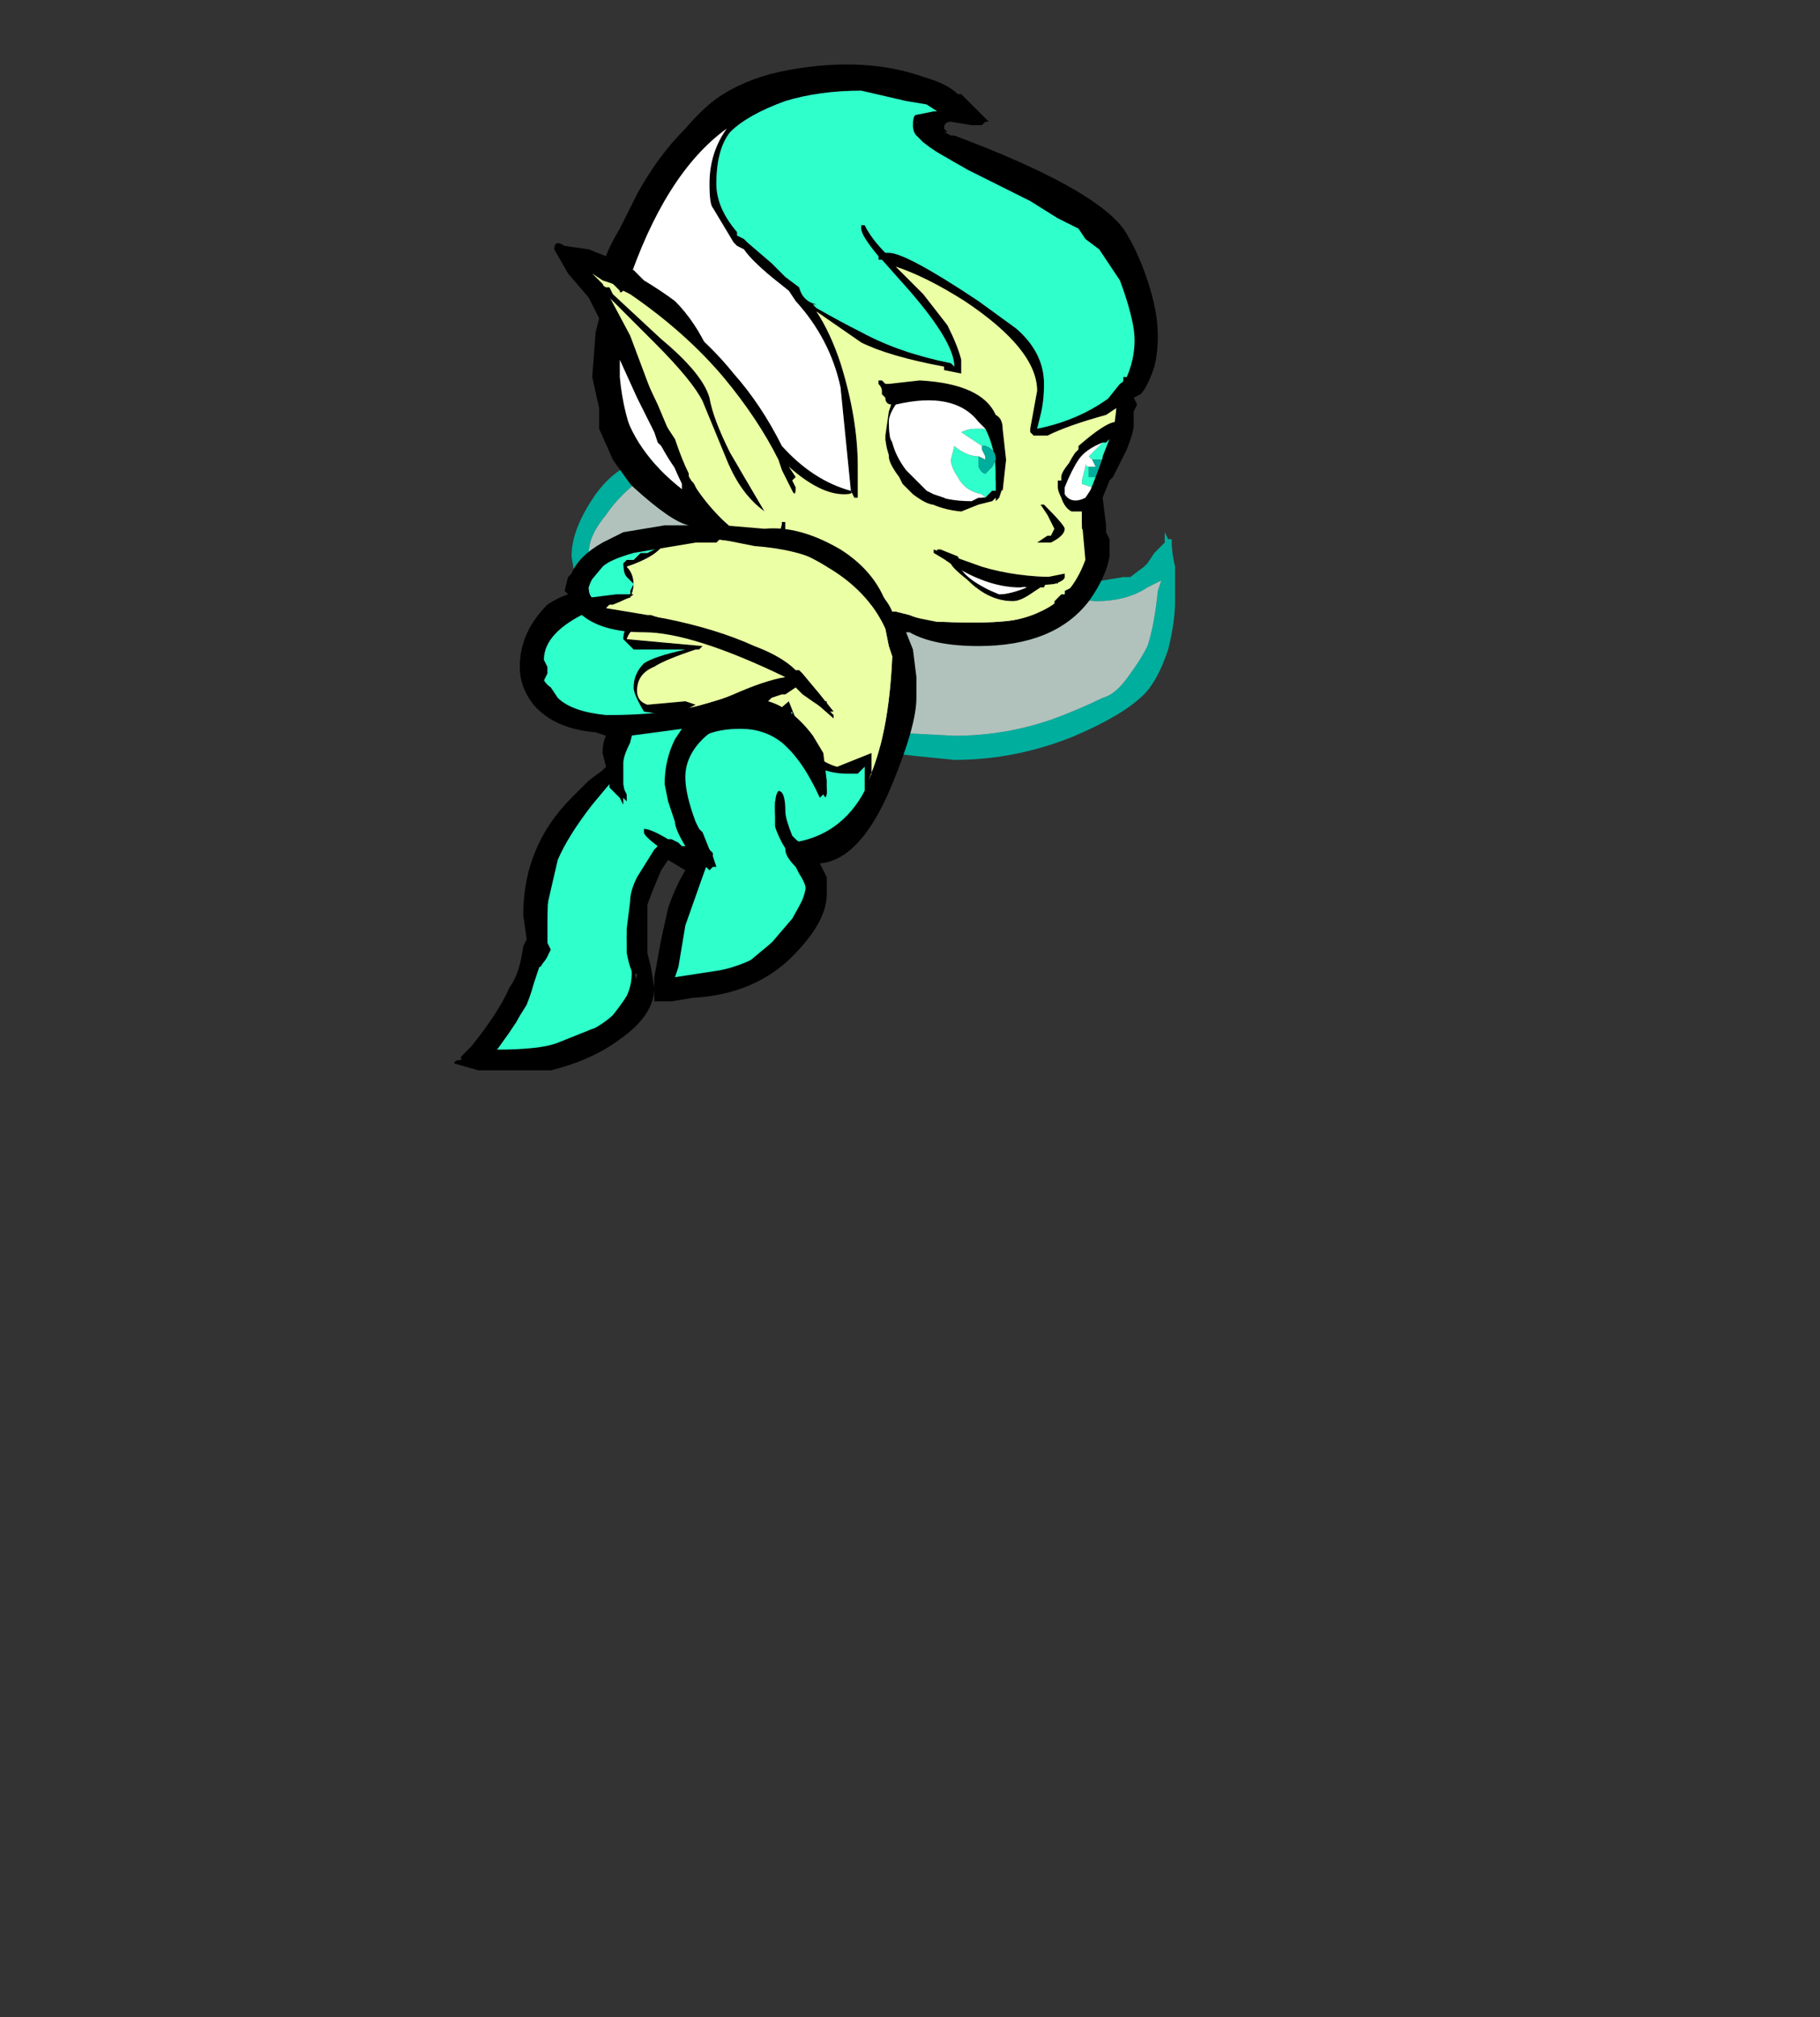 <?xml version="1.0" encoding="UTF-8" standalone="no"?>
<svg xmlns:ffdec="https://www.free-decompiler.com/flash" xmlns:xlink="http://www.w3.org/1999/xlink" ffdec:objectType="frame" height="204.65px" width="184.7px" xmlns="http://www.w3.org/2000/svg">
  <rect width="100%" height="100%" fill="#333333" stroke="none"/>
  <g transform="matrix(1.0, 0.0, 0.0, 1.0, 69.9, 87.85)">
    <use ffdec:characterId="757" ffdec:characterName="a_FairySpin4" height="102.2" transform="matrix(1.0, 0.0, 0.0, 1.0, -23.8, -81.45)" width="73.15" xlink:href="#sprite0"/>
  </g>
  <defs>
    <g id="sprite0" transform="matrix(1.0, 0.0, 0.0, 1.0, 31.5, 46.55)">
      <use ffdec:characterId="756" height="14.6" transform="matrix(7.0, 0.0, 0.0, 7.0, -31.5, -46.55)" width="10.45" xlink:href="#shape0"/>
    </g>
    <g id="shape0" transform="matrix(1.0, 0.0, 0.0, 1.0, 4.5, 6.65)">
      <path d="M-2.65 1.0 L-2.75 0.8 -2.8 0.5 Q-2.8 0.1 -2.45 -0.4 -2.05 -0.95 -1.5 -0.9 L-1.55 -0.8 -1.5 -0.8 -1.6 -0.7 -1.75 -0.65 Q-2.1 -0.4 -2.3 -0.1 -2.55 0.2 -2.55 0.45 -2.55 0.6 -2.45 0.9 L-2.55 0.9 Q-2.7 0.9 -2.7 1.0 L-2.65 1.0 M4.2 1.0 L4.6 0.9 5.2 0.8 5.3 0.8 5.5 0.65 5.55 0.6 5.65 0.45 5.8 0.3 5.8 0.15 5.85 0.25 5.9 0.25 Q5.9 0.45 5.95 0.65 L5.95 1.15 Q5.95 1.45 5.85 1.85 5.7 2.3 5.5 2.5 5.2 2.8 4.5 3.1 3.65 3.45 2.75 3.45 L2.25 3.4 1.8 3.35 1.7 3.25 1.75 3.15 1.7 3.1 Q1.7 3.05 1.8 3.05 L2.75 3.1 Q3.5 3.1 4.2 2.85 4.6 2.7 4.9 2.55 5.1 2.5 5.3 2.2 5.45 2.0 5.55 1.8 5.65 1.5 5.7 1.0 L5.75 0.85 5.55 0.95 Q5.25 1.15 4.8 1.15 L4.25 1.1 4.15 1.1 4.25 1.0 4.2 1.0" fill="#00ae9d" fill-rule="evenodd" stroke="none"/>
      <path d="M-2.65 1.0 L-2.7 1.0 Q-2.7 0.9 -2.55 0.9 L-2.45 0.9 Q-2.55 0.6 -2.55 0.45 -2.55 0.2 -2.3 -0.1 -2.1 -0.4 -1.75 -0.65 L-1.6 -0.7 -1.5 -0.8 -1.55 -0.8 -1.5 -0.9 -1.45 -0.95 Q-0.6 -0.9 -0.2 -0.7 0.15 -0.5 0.35 -0.4 1.0 -0.05 1.0 0.35 1.0 0.55 0.9 0.65 L0.5 1.0 Q0.25 1.25 -0.2 1.4 -0.5 1.5 -0.7 1.5 -1.2 1.5 -1.45 1.4 L-1.65 1.25 -2.45 1.15 -2.65 1.05 -2.65 1.0 M4.2 1.0 L4.25 1.0 4.15 1.1 4.25 1.1 4.8 1.15 Q5.25 1.15 5.55 0.95 L5.75 0.85 5.7 1.0 Q5.65 1.5 5.55 1.8 5.45 2.0 5.3 2.2 5.1 2.5 4.9 2.55 4.6 2.7 4.2 2.85 3.5 3.1 2.75 3.1 L1.8 3.05 Q1.7 3.05 1.7 3.1 L1.75 3.15 1.7 3.25 1.65 3.25 Q1.45 3.25 1.25 3.05 L1.1 2.75 Q1.0 2.6 1.0 2.5 L1.0 2.25 Q1.0 0.95 2.8 0.95 L4.2 0.95 4.2 1.0" fill="#e7fef7" fill-opacity="0.702" fill-rule="evenodd" stroke="none"/>
      <path d="M-2.6 -3.65 L-2.55 -3.7 -2.25 -3.55 -2.1 -3.45 Q-2.1 -4.05 -1.5 -4.85 -1.0 -5.55 -0.6 -5.8 -0.15 -6.1 0.35 -6.25 L1.4 -6.35 2.1 -6.2 2.45 -6.05 2.6 -6.0 2.8 -5.95 2.85 -5.85 2.9 -5.8 2.85 -5.8 2.75 -5.85 2.3 -5.85 Q2.3 -5.8 2.2 -5.8 2.3 -5.6 2.5 -5.45 2.85 -5.25 3.25 -5.05 L4.25 -4.6 4.6 -4.35 Q5.0 -4.2 5.25 -3.55 5.5 -3.05 5.5 -2.65 L5.5 -2.35 Q5.5 -1.95 5.15 -1.7 L5.2 -1.55 Q5.2 -1.3 4.95 -0.75 4.75 -0.3 4.75 -0.05 L4.75 0.05 4.8 0.15 4.8 0.5 Q4.75 0.75 4.55 1.0 L4.5 1.1 4.35 1.2 4.3 1.25 4.15 1.35 4.0 1.4 Q3.95 1.45 3.9 1.45 L3.35 1.6 3.1 1.6 2.45 1.55 2.05 1.5 1.9 1.4 1.95 1.6 2.0 1.6 2.0 1.95 Q2.0 2.85 1.75 3.55 1.4 4.55 0.55 4.75 L0.45 4.75 0.6 5.05 Q0.7 5.3 0.7 5.35 0.7 5.5 0.55 5.8 0.4 6.1 0.25 6.2 L0.0 6.4 Q-0.1 6.5 -0.35 6.6 -0.7 6.75 -0.9 6.75 L-1.45 6.75 -1.45 6.7 -1.5 6.65 -1.45 6.65 -1.45 6.55 -1.5 6.6 Q-1.45 6.3 -1.3 5.8 -1.05 5.15 -1.0 4.95 L-0.95 4.95 -0.95 4.9 -1.0 4.9 Q-1.25 4.9 -1.45 4.8 -1.65 5.1 -1.8 5.55 L-1.9 6.35 -1.9 6.45 -1.85 6.7 Q-1.85 7.05 -2.35 7.4 -2.9 7.85 -3.8 7.85 L-3.85 7.8 -3.95 7.85 -4.15 7.85 -4.15 7.75 -4.1 7.75 -4.15 7.7 -4.05 7.7 -3.9 7.5 Q-3.4 6.85 -3.3 6.15 L-3.25 6.05 -3.3 5.7 Q-3.3 4.8 -2.5 4.0 L-2.3 3.75 -2.15 3.6 Q-2.15 3.2 -2.0 3.0 L-2.05 3.0 Q-2.9 2.9 -3.15 2.7 -3.25 2.55 -3.25 2.3 -3.4 2.05 -3.2 1.7 -2.95 1.25 -2.65 1.15 L-2.65 0.8 -2.6 0.75 Q-2.5 0.55 -2.1 0.35 -1.5 0.05 -0.65 0.15 -0.8 0.05 -1.0 -0.2 -1.7 -0.4 -2.05 -1.25 -2.3 -1.9 -2.3 -2.6 L-2.25 -2.95 -2.45 -3.3 -2.5 -3.4 Q-2.65 -3.6 -2.65 -3.65 L-2.6 -3.65 -2.5 -3.55 -2.4 -3.4 -2.4 -3.45 -2.3 -3.4 -2.25 -3.4 -2.2 -3.3 -1.5 -2.65 Q-0.9 -2.15 -0.8 -1.8 -0.75 -1.5 -0.5 -1.0 L0.0 -0.15 Q-0.35 -0.4 -0.55 -0.9 L-0.9 -1.75 Q-1.05 -2.05 -1.6 -2.6 L-2.3 -3.3 -2.35 -3.3 -2.4 -3.4 Q-2.2 -3.1 -2.0 -2.65 L-1.55 -1.7 -1.15 -0.75 Q-0.85 -0.2 -0.4 0.15 L0.15 0.25 Q0.25 0.1 0.25 0.0 L0.3 0.0 0.3 0.2 0.25 0.25 0.3 0.25 Q0.95 0.4 1.4 0.8 1.75 1.05 1.85 1.3 L1.9 1.3 2.1 1.35 2.35 1.45 2.6 1.45 Q3.7 1.5 4.05 1.3 L4.15 1.25 4.2 1.2 4.2 1.15 4.3 1.05 4.35 1.05 4.35 1.0 4.45 0.95 4.55 0.85 4.65 0.65 4.65 0.15 4.6 0.1 4.6 -0.15 4.45 -0.15 Q4.35 -0.2 4.3 -0.35 4.25 -0.45 4.25 -0.5 L4.25 -0.6 4.3 -0.6 4.3 -0.65 Q4.3 -0.75 4.55 -1.0 L4.8 -1.3 5.05 -1.25 5.1 -1.65 4.95 -1.55 Q4.4 -1.4 4.1 -1.25 L3.9 -1.25 3.85 -1.3 3.85 -1.35 3.95 -1.9 Q3.95 -2.5 2.9 -3.2 2.35 -3.55 1.9 -3.7 L2.3 -3.3 2.65 -2.85 Q2.8 -2.55 2.85 -2.35 L2.85 -2.25 2.85 -2.15 2.6 -2.2 2.6 -2.25 Q1.8 -2.4 1.4 -2.6 L0.75 -3.05 Q0.95 -2.75 1.1 -2.3 1.35 -1.5 1.35 -0.8 L1.35 -0.35 1.3 -0.35 1.25 -0.45 Q1.3 -0.4 1.15 -0.4 0.8 -0.4 0.35 -0.8 L0.45 -0.65 0.4 -0.6 0.45 -0.5 Q0.45 -0.35 0.4 -0.45 L0.25 -0.75 0.2 -0.9 Q-0.1 -1.5 -0.6 -2.1 -1.15 -2.75 -1.95 -3.3 L-2.05 -3.35 Q-2.1 -3.3 -2.1 -3.35 L-2.2 -3.45 -2.35 -3.5 -2.5 -3.6 -2.6 -3.65 M1.25 -0.45 L1.1 -1.95 Q0.95 -2.65 0.45 -3.2 L0.35 -3.35 0.1 -3.55 Q-0.2 -3.8 -0.3 -3.95 L-0.4 -4.0 -0.45 -4.05 -0.75 -4.55 Q-0.8 -4.6 -0.8 -4.9 -0.8 -5.35 -0.55 -5.7 -1.45 -5.05 -2.0 -3.4 -1.05 -2.9 -0.45 -2.15 -0.05 -1.7 0.25 -1.1 0.7 -0.6 1.25 -0.45 M2.85 -2.25 L2.85 -2.25 M2.95 -5.1 Q2.5 -5.35 2.3 -5.5 2.25 -5.55 2.2 -5.6 2.15 -5.65 2.15 -5.75 2.15 -5.9 2.2 -5.9 L2.45 -5.95 2.5 -5.95 2.35 -6.05 2.05 -6.1 1.4 -6.25 Q0.8 -6.25 0.3 -6.1 -0.25 -5.9 -0.5 -5.65 -0.7 -5.4 -0.7 -4.9 -0.7 -4.55 -0.4 -4.2 L-0.4 -4.15 -0.3 -4.1 -0.25 -4.05 0.1 -3.75 0.3 -3.55 0.5 -3.4 Q0.55 -3.2 0.75 -3.15 L0.7 -3.15 0.75 -3.1 Q1.1 -2.9 1.4 -2.75 1.95 -2.45 2.7 -2.3 L2.75 -2.25 Q2.75 -2.6 2.1 -3.35 L1.7 -3.8 1.65 -3.8 1.65 -3.85 Q1.4 -4.15 1.4 -4.25 1.4 -4.4 1.4 -4.3 L1.45 -4.3 Q1.55 -4.1 1.75 -3.9 L1.8 -3.9 Q2.05 -3.9 3.1 -3.2 L3.65 -2.8 Q4.05 -2.45 4.05 -2.0 4.05 -1.75 4.0 -1.55 L3.95 -1.35 Q4.45 -1.45 4.85 -1.7 L5.15 -1.9 5.2 -2.05 5.2 -2.1 5.25 -2.1 Q5.4 -2.45 5.35 -2.8 5.3 -3.1 5.15 -3.5 L4.85 -3.95 4.65 -4.1 4.55 -4.25 4.25 -4.4 3.85 -4.65 2.95 -5.1 M1.9 -1.8 Q2.8 -2.0 3.2 -1.55 3.45 -1.25 3.45 -0.7 L3.45 -0.5 3.4 -0.35 3.35 -0.3 3.35 -0.35 3.3 -0.3 3.1 -0.25 2.85 -0.15 Q2.3 -0.2 2.0 -0.6 1.75 -0.95 1.75 -1.25 L1.8 -1.6 1.85 -1.75 1.75 -1.75 1.85 -1.8 1.9 -1.85 1.9 -1.8 M0.45 -3.25 L0.45 -3.25 M3.2 -1.35 L3.1 -1.45 Q2.75 -1.9 1.9 -1.7 1.8 -1.55 1.8 -1.45 1.8 -1.05 2.0 -0.8 2.25 -0.3 3.0 -0.3 L3.1 -0.35 3.2 -0.35 3.3 -0.45 3.35 -0.45 3.35 -0.7 Q3.35 -1.05 3.2 -1.35 M4.05 -0.25 Q4.35 0.05 4.35 0.1 4.35 0.2 4.15 0.3 L3.95 0.3 4.1 0.2 4.15 0.2 4.2 0.1 4.1 -0.1 4.0 -0.25 4.05 -0.25 M4.9 -0.9 L4.9 -0.95 5.0 -1.2 4.95 -1.15 4.9 -1.15 Q4.65 -1.05 4.55 -0.9 4.45 -0.75 4.35 -0.5 L4.35 -0.4 Q4.45 -0.25 4.65 -0.35 L4.75 -0.5 4.8 -0.65 4.9 -0.9 M-1.2 -0.55 Q-1.35 -0.85 -1.65 -1.65 -1.9 -2.2 -2.2 -2.85 -2.15 -2.05 -2.05 -1.65 -1.85 -0.95 -1.1 -0.4 L-1.2 -0.55 M-0.95 0.3 L-1.0 0.25 -1.15 0.25 -1.2 0.3 -1.45 0.3 Q-1.55 0.5 -2.0 0.65 -1.9 0.75 -1.9 0.9 -1.9 1.0 -1.95 1.1 -2.2 1.15 -2.25 1.2 L-2.3 1.25 -1.7 1.35 -1.65 1.35 -1.5 1.4 -1.4 1.45 Q-1.1 1.5 -0.7 1.65 -0.1 1.85 0.3 2.05 L0.5 2.2 0.8 2.5 0.65 2.45 0.7 2.45 0.75 2.55 0.85 2.6 0.9 2.6 0.9 2.65 0.95 2.75 1.0 2.8 1.0 2.85 0.6 2.5 0.4 2.3 Q0.1 2.4 -0.4 2.65 L-0.65 2.75 -0.55 2.85 -0.2 2.85 0.0 2.9 0.35 2.6 0.55 3.1 Q0.7 3.45 1.05 3.55 L1.55 3.35 1.55 3.65 1.5 3.75 Q1.8 3.1 1.85 1.95 L1.8 1.8 1.75 1.55 Q1.5 1.0 0.9 0.65 0.25 0.25 -0.3 0.3 L-0.75 0.25 -0.95 0.3 M-1.45 0.3 L-1.6 0.3 -1.65 0.35 -1.7 0.35 -2.0 0.4 -2.0 0.45 -2.25 0.55 Q-2.45 0.65 -2.55 0.95 -2.55 1.05 -2.5 1.1 L-2.45 1.1 -2.4 1.15 -2.4 1.2 -2.3 1.1 -2.1 1.1 -1.95 1.05 -1.95 1.0 -1.9 0.9 -2.0 0.8 Q-2.05 0.75 -2.05 0.6 L-2.0 0.55 -1.9 0.55 -1.8 0.45 -1.7 0.45 -1.6 0.4 -1.45 0.3 M-1.95 1.5 Q-2.4 1.45 -2.55 1.3 -3.2 1.6 -3.2 2.0 L-3.15 2.1 -3.15 2.2 -3.2 2.3 Q-3.0 2.85 -2.15 2.85 L-1.35 2.8 -1.4 2.8 -1.75 2.75 Q-1.9 2.5 -1.9 2.4 -1.9 2.2 -1.75 2.05 -1.6 1.95 -1.15 1.85 L-1.9 1.85 -2.05 1.7 Q-2.05 1.55 -1.95 1.5 M-1.75 1.45 L-1.7 1.5 -1.8 1.5 Q-1.95 1.55 -2.0 1.7 L-0.9 1.8 -0.95 1.85 -1.0 1.85 Q-1.45 2.0 -1.6 2.1 -1.85 2.2 -1.85 2.45 -1.85 2.6 -1.7 2.65 L-1.15 2.6 -1.0 2.65 -1.2 2.75 -0.9 2.65 0.3 2.3 0.35 2.3 0.25 2.2 0.2 2.2 Q-0.25 1.9 -0.6 1.8 L-1.45 1.55 -1.75 1.45 M-2.05 3.5 L-2.05 3.55 -2.05 3.8 -2.0 4.05 Q-2.1 3.95 -2.1 3.85 L-2.15 3.7 -2.3 3.85 Q-2.95 4.6 -3.05 4.95 -3.15 5.15 -3.15 5.9 L-3.15 6.1 -3.1 6.2 -3.15 6.3 -3.25 6.45 -3.3 6.45 -3.35 6.65 Q-3.35 6.75 -3.45 7.0 L-3.7 7.4 -3.95 7.75 -3.9 7.75 Q-2.7 7.6 -2.2 7.15 -1.85 6.8 -1.95 6.35 -2.0 6.25 -2.0 6.0 L-1.95 5.65 -1.85 5.25 Q-1.65 4.85 -1.5 4.75 L-1.7 4.55 -1.65 4.55 Q-1.6 4.55 -1.45 4.65 L-1.1 4.8 -0.9 4.85 -0.9 4.8 Q-1.1 4.65 -1.25 4.4 -1.35 4.1 -1.35 3.8 -1.35 3.45 -1.2 3.2 -1.0 2.9 -0.7 2.85 L-0.7 2.8 -0.75 2.75 -1.9 3.0 -1.95 3.2 Q-2.05 3.4 -2.05 3.5 M-1.15 3.35 Q-1.2 3.5 -1.2 3.8 -1.2 4.05 -1.1 4.3 L-0.8 4.75 -0.75 4.8 -0.75 4.85 -0.8 4.9 -0.75 4.9 -0.85 5.0 -1.2 5.9 -1.25 6.1 -1.3 6.45 -1.35 6.65 -1.0 6.6 Q-0.65 6.55 -0.45 6.45 L-0.3 6.4 -0.25 6.4 -0.05 6.25 0.1 6.1 0.4 5.75 Q0.6 5.4 0.6 5.35 0.6 5.25 0.5 5.1 L0.4 4.9 0.25 4.65 Q0.15 4.45 0.15 4.4 L0.15 4.05 0.2 4.05 Q0.25 4.4 0.4 4.65 1.1 4.55 1.45 3.9 L1.45 3.55 1.35 3.65 1.2 3.65 Q0.95 3.65 0.75 3.55 0.9 3.75 0.9 3.9 0.9 4.05 0.85 3.95 L0.8 4.0 Q0.55 3.45 0.25 3.2 0.0 3.0 -0.35 3.0 -0.95 3.0 -1.15 3.35 M-1.35 6.75 L-1.35 6.75 M4.25 0.85 L4.25 0.9 Q4.1 0.8 4.05 0.95 L4.0 0.95 3.85 1.05 Q3.7 1.15 3.6 1.15 3.25 1.15 2.95 0.85 2.7 0.65 2.7 0.6 L2.45 0.45 2.45 0.4 3.15 0.65 Q3.65 0.8 4.25 0.8 L4.35 0.8 4.25 0.85 M3.8 0.95 Q3.45 0.9 3.1 0.75 L2.8 0.6 Q2.9 0.85 3.4 1.05 3.55 1.05 3.8 0.95 M0.3 2.85 L0.15 2.95 Q0.3 3.05 0.5 3.2 0.4 3.0 0.4 2.75 L0.3 2.85" fill="#000000" fill-rule="evenodd" stroke="none"/>
      <path d="M2.95 -5.1 L3.85 -4.65 4.25 -4.4 4.55 -4.25 4.65 -4.1 4.85 -3.95 5.15 -3.5 Q5.3 -3.1 5.35 -2.8 5.4 -2.45 5.25 -2.1 L5.2 -2.1 5.2 -2.05 5.15 -1.9 4.85 -1.7 Q4.45 -1.45 3.95 -1.35 L4.0 -1.55 Q4.05 -1.75 4.05 -2.0 4.05 -2.45 3.65 -2.8 L3.1 -3.2 Q2.05 -3.9 1.8 -3.9 L1.75 -3.9 Q1.55 -4.1 1.45 -4.3 L1.4 -4.3 Q1.4 -4.4 1.4 -4.25 1.4 -4.15 1.65 -3.85 L1.65 -3.8 1.7 -3.8 2.1 -3.35 Q2.75 -2.6 2.75 -2.25 L2.7 -2.3 Q1.95 -2.45 1.4 -2.75 1.1 -2.9 0.75 -3.1 L0.7 -3.15 0.75 -3.15 Q0.55 -3.2 0.5 -3.4 L0.3 -3.55 0.1 -3.75 -0.25 -4.05 -0.3 -4.1 -0.4 -4.15 -0.4 -4.2 Q-0.7 -4.55 -0.7 -4.9 -0.7 -5.4 -0.5 -5.65 -0.25 -5.9 0.3 -6.1 0.8 -6.25 1.4 -6.25 L2.05 -6.1 2.35 -6.05 2.5 -5.95 2.45 -5.95 2.2 -5.9 Q2.15 -5.9 2.15 -5.75 2.15 -5.65 2.2 -5.6 2.25 -5.55 2.3 -5.5 2.5 -5.35 2.95 -5.1 M3.2 -0.35 L3.15 -0.4 Q2.9 -0.45 2.8 -0.65 2.7 -0.8 2.7 -0.9 L2.75 -1.1 Q2.8 -1.05 2.9 -1.0 3.0 -0.95 3.1 -0.95 L3.1 -0.8 Q3.15 -0.7 3.2 -0.7 L3.3 -0.8 3.35 -0.9 Q3.35 -1.05 3.2 -1.1 L3.15 -1.1 2.85 -1.3 Q2.95 -1.35 3.05 -1.35 L3.2 -1.35 Q3.35 -1.05 3.35 -0.7 L3.35 -0.45 3.3 -0.45 3.2 -0.35 M4.9 -0.9 L4.75 -0.9 4.7 -0.95 4.9 -1.15 4.95 -1.15 5.0 -1.2 4.9 -0.95 4.9 -0.9 M4.7 -0.8 L4.7 -0.65 4.8 -0.65 4.75 -0.5 4.6 -0.55 4.6 -0.6 4.65 -0.8 4.65 -0.85 Q4.65 -0.8 4.7 -0.8 M-1.95 1.5 Q-2.05 1.55 -2.05 1.7 L-1.9 1.85 -1.15 1.85 Q-1.6 1.95 -1.75 2.05 -1.9 2.2 -1.9 2.4 -1.9 2.5 -1.75 2.75 L-1.4 2.8 -1.35 2.8 -2.15 2.85 Q-3.0 2.85 -3.2 2.3 L-3.15 2.2 -3.15 2.1 -3.2 2.0 Q-3.2 1.6 -2.55 1.3 -2.4 1.45 -1.95 1.5 M-1.45 0.3 L-1.6 0.4 -1.7 0.45 -1.8 0.45 -1.9 0.55 -2.0 0.55 -2.05 0.6 Q-2.05 0.75 -2.0 0.8 L-1.9 0.9 -1.95 1.0 -1.95 1.05 -2.1 1.1 -2.3 1.1 -2.4 1.2 -2.4 1.15 -2.45 1.1 -2.5 1.1 Q-2.55 1.05 -2.55 0.95 -2.45 0.65 -2.25 0.55 L-2.0 0.45 -2.0 0.4 -1.7 0.35 -1.65 0.35 -1.6 0.3 -1.45 0.3 M-1.15 3.35 Q-0.95 3.0 -0.35 3.0 0.0 3.0 0.25 3.2 0.55 3.45 0.8 4.0 L0.85 3.95 Q0.9 4.05 0.9 3.9 0.9 3.75 0.75 3.55 0.95 3.65 1.2 3.65 L1.35 3.65 1.45 3.55 1.45 3.9 Q1.1 4.55 0.4 4.65 0.25 4.4 0.2 4.05 L0.15 4.05 0.15 4.4 Q0.15 4.45 0.25 4.65 L0.4 4.9 0.5 5.1 Q0.6 5.25 0.6 5.35 0.6 5.4 0.4 5.75 L0.1 6.1 -0.05 6.25 -0.25 6.4 -0.3 6.4 -0.45 6.45 Q-0.65 6.55 -1.0 6.6 L-1.35 6.65 -1.3 6.45 -1.25 6.1 -1.2 5.9 -0.85 5.0 -0.75 4.9 -0.8 4.9 -0.75 4.85 -0.75 4.8 -0.8 4.75 -1.1 4.3 Q-1.2 4.05 -1.2 3.8 -1.2 3.5 -1.15 3.35 M-2.05 3.5 Q-2.05 3.4 -1.95 3.2 L-1.9 3.0 -0.75 2.75 -0.7 2.8 -0.7 2.85 Q-1.0 2.9 -1.2 3.2 -1.35 3.45 -1.35 3.8 -1.35 4.1 -1.25 4.4 -1.1 4.65 -0.9 4.8 L-0.9 4.85 -1.1 4.8 -1.45 4.65 Q-1.6 4.55 -1.65 4.55 L-1.7 4.55 -1.5 4.75 Q-1.65 4.85 -1.85 5.25 L-1.95 5.65 -2.0 6.0 Q-2.0 6.25 -1.95 6.35 -1.85 6.8 -2.2 7.15 -2.7 7.6 -3.9 7.75 L-3.95 7.75 -3.7 7.4 -3.45 7.0 Q-3.35 6.75 -3.35 6.65 L-3.3 6.45 -3.25 6.45 -3.15 6.3 -3.1 6.2 -3.15 6.1 -3.15 5.9 Q-3.15 5.15 -3.05 4.95 -2.95 4.6 -2.3 3.85 L-2.15 3.7 -2.1 3.85 Q-2.1 3.95 -2.0 4.05 L-2.05 3.8 -2.05 3.55 -2.05 3.5 M0.3 2.85 L0.4 2.75 Q0.4 3.0 0.5 3.2 0.3 3.05 0.15 2.95 L0.3 2.85" fill="#2fffcb" fill-rule="evenodd" stroke="none"/>
      <path d="M-2.6 -3.65 L-2.5 -3.6 -2.35 -3.5 -2.2 -3.45 -2.1 -3.35 Q-2.1 -3.3 -2.05 -3.35 L-1.95 -3.3 Q-1.15 -2.75 -0.6 -2.1 -0.1 -1.5 0.2 -0.9 L0.25 -0.75 0.4 -0.45 Q0.45 -0.35 0.45 -0.5 L0.4 -0.6 0.45 -0.65 0.35 -0.8 Q0.8 -0.4 1.15 -0.4 1.3 -0.4 1.25 -0.45 L1.3 -0.35 1.35 -0.35 1.35 -0.8 Q1.35 -1.5 1.1 -2.3 0.95 -2.75 0.75 -3.05 L1.4 -2.6 Q1.8 -2.4 2.6 -2.25 L2.6 -2.2 2.85 -2.15 2.85 -2.25 2.85 -2.35 Q2.8 -2.55 2.65 -2.85 L2.3 -3.3 1.9 -3.7 Q2.35 -3.55 2.9 -3.2 3.95 -2.5 3.95 -1.9 L3.85 -1.35 3.85 -1.3 3.9 -1.25 4.1 -1.25 Q4.4 -1.4 4.95 -1.55 L5.1 -1.65 5.05 -1.25 4.8 -1.3 4.55 -1.0 Q4.3 -0.75 4.3 -0.65 L4.3 -0.6 4.25 -0.6 4.25 -0.5 Q4.25 -0.45 4.3 -0.35 4.35 -0.2 4.45 -0.15 L4.6 -0.15 4.6 0.1 4.65 0.15 4.65 0.65 4.55 0.85 4.45 0.95 4.35 1.0 4.35 1.05 4.3 1.05 4.2 1.15 4.2 1.2 4.15 1.25 4.05 1.3 Q3.7 1.5 2.6 1.45 L2.35 1.45 2.1 1.35 1.9 1.3 1.85 1.3 Q1.75 1.05 1.4 0.8 0.95 0.4 0.3 0.25 L0.25 0.25 0.3 0.2 0.3 0.0 0.25 0.0 Q0.25 0.1 0.15 0.25 L-0.4 0.15 Q-0.85 -0.2 -1.15 -0.75 L-1.55 -1.7 -2.0 -2.65 Q-2.2 -3.1 -2.4 -3.4 L-2.35 -3.3 -2.3 -3.3 -1.6 -2.6 Q-1.05 -2.05 -0.9 -1.75 L-0.55 -0.9 Q-0.35 -0.4 0.0 -0.15 L-0.5 -1.0 Q-0.75 -1.5 -0.8 -1.8 -0.9 -2.15 -1.5 -2.65 L-2.2 -3.3 -2.25 -3.4 -2.3 -3.4 -2.4 -3.45 -2.4 -3.4 -2.5 -3.55 -2.6 -3.65 M1.9 -1.8 L1.9 -1.85 1.85 -1.8 1.75 -1.75 1.85 -1.75 1.8 -1.6 1.75 -1.25 Q1.75 -0.95 2.0 -0.6 2.3 -0.2 2.85 -0.15 L3.1 -0.25 3.3 -0.3 3.35 -0.35 3.35 -0.3 3.4 -0.35 3.45 -0.5 3.45 -0.7 Q3.45 -1.25 3.2 -1.55 2.8 -2.0 1.9 -1.8 M4.05 -0.25 L4.0 -0.25 4.1 -0.1 4.2 0.1 4.15 0.2 4.1 0.2 3.95 0.3 4.15 0.3 Q4.35 0.2 4.35 0.1 4.35 0.05 4.05 -0.25 M-0.95 0.3 L-0.75 0.25 -0.3 0.3 Q0.25 0.25 0.9 0.65 1.5 1.0 1.75 1.55 L1.8 1.8 1.85 1.95 Q1.8 3.1 1.5 3.75 L1.55 3.65 1.55 3.35 1.05 3.55 Q0.7 3.45 0.55 3.1 L0.35 2.6 0.0 2.9 -0.2 2.85 -0.55 2.85 -0.65 2.75 -0.4 2.65 Q0.1 2.4 0.4 2.3 L0.6 2.5 1.0 2.85 1.0 2.8 0.95 2.75 0.9 2.65 0.9 2.6 0.85 2.6 0.75 2.55 0.7 2.45 0.65 2.45 0.8 2.5 0.5 2.2 0.3 2.05 Q-0.1 1.85 -0.7 1.65 -1.1 1.5 -1.4 1.45 L-1.5 1.4 -1.65 1.35 -1.7 1.35 -2.3 1.25 -2.25 1.2 Q-2.2 1.15 -1.95 1.1 -1.9 1.0 -1.9 0.9 -1.9 0.75 -2.0 0.65 -1.55 0.5 -1.45 0.3 L-1.2 0.3 -1.15 0.25 -1.0 0.25 -0.95 0.3 M-1.75 1.45 L-1.45 1.55 -0.6 1.8 Q-0.25 1.9 0.2 2.2 L0.25 2.2 0.35 2.3 0.3 2.3 -0.9 2.65 -1.2 2.75 -1.0 2.65 -1.15 2.6 -1.7 2.65 Q-1.85 2.6 -1.85 2.45 -1.85 2.2 -1.6 2.1 -1.45 2.0 -1.0 1.85 L-0.95 1.85 -0.9 1.8 -2.0 1.7 Q-1.95 1.55 -1.8 1.5 L-1.7 1.5 -1.75 1.45 M4.25 0.85 L4.35 0.8 4.25 0.8 Q3.65 0.8 3.15 0.65 L2.45 0.4 2.45 0.45 2.7 0.6 Q2.7 0.65 2.95 0.85 3.25 1.15 3.6 1.15 3.7 1.15 3.85 1.05 L4.0 0.95 4.05 0.95 Q4.1 0.8 4.25 0.9 L4.25 0.85" fill="#ebffa4" fill-rule="evenodd" stroke="none"/>
      <path d="M1.25 -0.45 Q0.7 -0.6 0.25 -1.1 -0.05 -1.7 -0.45 -2.15 -1.05 -2.9 -2.0 -3.4 -1.45 -5.05 -0.55 -5.7 -0.8 -5.35 -0.8 -4.9 -0.8 -4.6 -0.75 -4.55 L-0.45 -4.05 -0.4 -4.0 -0.3 -3.95 Q-0.2 -3.8 0.1 -3.55 L0.35 -3.35 0.45 -3.2 Q0.95 -2.65 1.1 -1.95 L1.25 -0.45 M3.1 -0.95 Q3.0 -0.95 2.9 -1.0 2.8 -1.05 2.75 -1.1 L2.7 -0.9 Q2.7 -0.8 2.8 -0.65 2.9 -0.45 3.15 -0.4 L3.2 -0.35 3.1 -0.35 3.0 -0.3 Q2.25 -0.3 2.0 -0.8 1.8 -1.05 1.8 -1.45 1.8 -1.55 1.9 -1.7 2.75 -1.9 3.1 -1.45 L3.2 -1.35 3.05 -1.35 Q2.95 -1.35 2.85 -1.3 L3.15 -1.1 3.15 -1.05 3.2 -0.95 3.2 -0.9 3.1 -0.95 M4.9 -1.15 L4.7 -0.95 4.75 -0.9 4.8 -0.8 4.7 -0.8 Q4.65 -0.8 4.65 -0.85 L4.65 -0.8 4.6 -0.6 4.6 -0.55 4.75 -0.5 4.65 -0.35 Q4.45 -0.25 4.35 -0.4 L4.35 -0.5 Q4.45 -0.75 4.55 -0.9 4.65 -1.05 4.9 -1.15 M-1.2 -0.55 L-1.1 -0.4 Q-1.85 -0.95 -2.05 -1.65 -2.15 -2.05 -2.2 -2.85 -1.9 -2.2 -1.65 -1.65 -1.35 -0.85 -1.2 -0.55 M3.8 0.95 Q3.55 1.05 3.4 1.05 2.9 0.85 2.8 0.6 L3.1 0.75 Q3.45 0.9 3.8 0.95" fill="#ffffff" fill-rule="evenodd" stroke="none"/>
      <path d="M3.1 -0.95 L3.2 -0.9 3.2 -0.95 3.15 -1.05 3.15 -1.1 3.2 -1.1 Q3.35 -1.05 3.35 -0.9 L3.3 -0.8 3.2 -0.7 Q3.15 -0.7 3.1 -0.8 L3.1 -0.95 M4.75 -0.9 L4.9 -0.9 4.8 -0.65 4.7 -0.65 4.7 -0.8 4.8 -0.8 4.75 -0.9" fill="#00ae9d" fill-rule="evenodd" stroke="none"/>
      <path d="M2.95 -6.1 L3.25 -5.8 3.2 -5.8 3.15 -5.75 3.0 -5.75 2.7 -5.8 Q2.6 -5.8 2.6 -5.7 L2.65 -5.65 2.6 -5.65 2.7 -5.6 2.75 -5.6 Q4.75 -4.85 5.2 -4.25 5.4 -3.95 5.55 -3.5 5.7 -3.05 5.7 -2.7 5.7 -2.45 5.65 -2.25 5.55 -1.95 5.45 -1.85 L5.35 -1.8 5.4 -1.7 5.35 -1.6 5.35 -1.4 Q5.35 -1.3 5.25 -1.05 L5.05 -0.65 5.0 -0.6 4.9 -0.35 4.95 0.05 4.95 0.15 5.0 0.25 5.0 0.3 Q5.0 0.35 5.0 0.45 L5.0 0.5 Q4.95 0.8 4.7 1.15 4.2 1.8 3.1 1.8 2.45 1.8 2.1 1.6 L2.05 1.6 2.15 1.85 2.2 2.25 2.2 2.55 Q2.2 2.95 1.85 3.8 1.4 4.9 0.8 4.95 L0.9 5.15 0.9 5.4 Q0.9 5.8 0.4 6.3 -0.15 6.85 -1.05 6.9 L-1.35 6.95 -1.6 6.95 -1.6 6.6 -1.5 6.05 -1.4 5.6 Q-1.3 5.3 -1.15 5.05 L-1.4 4.9 -1.5 5.05 Q-1.65 5.4 -1.7 5.55 -1.7 5.8 -1.7 6.25 L-1.65 6.45 -1.6 6.75 Q-1.6 7.15 -2.1 7.5 -2.5 7.8 -3.1 7.95 L-4.15 7.95 -4.5 7.85 Q-4.5 7.8 -4.4 7.8 L-4.4 7.75 -4.25 7.6 Q-3.85 7.1 -3.7 6.75 -3.55 6.55 -3.5 6.15 L-3.45 6.05 -3.5 5.7 Q-3.5 4.7 -2.8 4.0 L-2.55 3.75 -2.35 3.6 -2.3 3.55 -2.35 3.35 Q-2.35 3.2 -2.3 3.1 L-2.45 3.05 Q-3.05 3.0 -3.35 2.65 -3.55 2.4 -3.55 2.1 -3.55 1.6 -3.15 1.2 -3.0 1.1 -2.85 1.05 L-2.9 1.0 -2.85 0.8 -2.8 0.75 Q-2.7 0.5 -2.35 0.3 L-2.05 0.15 -1.45 0.05 -1.1 0.05 Q-1.35 0.0 -1.9 -0.5 L-1.95 -0.55 -2.2 -0.9 -2.4 -1.35 -2.4 -1.65 -2.5 -2.1 -2.45 -2.75 -2.4 -2.95 -2.55 -3.25 -2.85 -3.6 -3.05 -3.95 Q-3.05 -4.1 -2.9 -4.0 L-2.55 -3.95 -2.3 -3.85 Q-2.25 -4.0 -2.1 -4.25 L-1.85 -4.75 Q-1.55 -5.3 -1.15 -5.7 -0.85 -6.05 -0.6 -6.2 -0.2 -6.45 0.35 -6.55 1.45 -6.75 2.3 -6.45 2.65 -6.35 2.8 -6.2 L2.85 -6.2 2.95 -6.1 M2.65 -5.9 L2.35 -6.05 Q1.9 -6.3 1.5 -6.3 0.45 -6.3 -0.1 -6.05 -0.7 -5.8 -1.3 -5.0 L-1.75 -4.3 -1.9 -3.85 -2.0 -3.65 -1.9 -3.65 -1.75 -3.5 Q-1.5 -3.35 -1.3 -3.2 -1.0 -2.9 -0.8 -2.45 -0.9 -2.45 -1.15 -2.7 L-1.45 -3.0 -2.1 -3.4 -2.5 -3.6 -2.35 -3.45 -1.95 -2.7 -1.65 -1.9 -1.55 -1.6 Q-1.5 -1.5 -1.3 -1.2 -1.2 -0.9 -1.1 -0.7 L-1.1 -0.65 -1.15 -0.65 Q-1.25 -0.65 -1.5 -1.1 L-1.55 -1.15 -1.6 -1.3 -1.85 -1.8 -2.1 -2.35 -2.1 -2.1 Q-2.05 -1.55 -1.85 -1.1 -1.7 -0.75 -1.25 -0.45 L-1.2 -0.4 -1.2 -0.6 Q-1.05 -0.65 -1.0 -0.5 L-0.9 -0.3 -0.7 -0.1 -0.6 0.05 0.0 0.1 Q0.5 0.05 1.1 0.4 1.65 0.75 1.8 1.3 L1.8 1.35 1.75 1.35 1.5 1.1 Q1.2 0.8 0.85 0.6 0.5 0.4 -0.15 0.35 L-0.65 0.25 -0.7 0.3 -1.0 0.3 -1.9 0.45 Q-2.25 0.55 -2.35 0.65 L-2.6 0.95 -2.55 1.1 -2.15 1.05 -1.9 1.05 Q-1.95 1.1 -2.2 1.2 L-2.5 1.2 Q-2.4 1.25 -2.35 1.25 L-1.45 1.4 Q-0.7 1.55 -0.15 1.8 0.25 1.95 0.45 2.15 L0.5 2.15 0.55 2.2 0.8 2.5 1.0 2.75 0.95 2.75 Q0.9 2.75 0.55 2.5 L0.45 2.4 0.3 2.5 0.25 2.5 0.1 2.55 0.05 2.6 Q0.4 2.7 0.7 3.1 L0.85 3.35 0.9 3.75 0.9 3.95 Q0.75 3.95 0.7 3.7 L0.55 3.4 Q0.45 3.3 0.2 3.1 -0.1 2.9 -0.25 2.9 -0.65 2.9 -0.9 3.15 -1.15 3.4 -1.15 3.7 -1.15 3.95 -1.0 4.35 L-0.95 4.45 -0.9 4.5 -0.8 4.75 -0.75 4.85 -0.7 5.0 -0.75 5.0 -0.8 5.05 -0.85 5.0 -1.15 5.85 -1.25 6.45 -1.3 6.6 -0.65 6.5 Q-0.4 6.45 -0.2 6.35 L0.1 6.1 Q0.25 6.0 0.45 5.7 0.6 5.4 0.6 5.25 0.6 5.15 0.45 5.0 0.3 4.85 0.3 4.75 L0.3 4.65 0.2 4.5 Q0.15 4.35 0.15 4.15 0.15 3.95 0.2 3.9 0.3 3.9 0.3 4.2 0.3 4.3 0.4 4.55 L0.45 4.6 Q0.5 4.65 0.55 4.65 L0.6 4.7 0.65 4.65 1.0 4.5 1.3 4.2 1.6 3.6 Q1.9 2.5 1.9 2.35 L1.85 1.5 Q1.8 1.45 1.8 1.4 1.8 1.3 1.85 1.3 L2.25 1.4 2.75 1.5 Q3.6 1.5 4.0 1.3 4.45 1.1 4.65 0.55 L4.6 0.0 4.6 -0.15 4.8 -0.65 5.0 -1.2 4.95 -1.25 4.65 -1.05 4.45 -0.8 4.4 -0.8 Q4.4 -0.85 4.5 -1.0 L4.55 -1.05 4.55 -1.1 Q4.95 -1.45 5.1 -1.45 L5.1 -1.65 5.05 -1.65 Q5.0 -1.65 5.0 -1.7 L4.95 -1.75 5.15 -2.0 5.3 -2.1 5.3 -2.15 5.35 -2.3 5.4 -2.75 Q5.4 -4.05 3.8 -4.8 L2.7 -5.25 Q2.2 -5.5 2.2 -5.7 2.2 -5.8 2.25 -5.85 2.35 -5.95 2.55 -5.95 L2.65 -5.9 M1.65 -2.05 L1.7 -2.05 1.75 -2.0 1.8 -2.0 2.25 -2.05 Q3.15 -2.0 3.35 -1.55 3.45 -1.5 3.45 -1.35 L3.5 -0.9 3.45 -0.45 Q3.4 -0.5 3.35 -0.6 L3.35 -1.05 3.2 -1.5 2.95 -1.7 Q2.65 -1.85 2.25 -1.85 L1.95 -1.75 1.9 -1.75 1.9 -1.7 1.85 -1.7 Q1.75 -1.7 1.75 -1.8 L1.7 -1.85 1.7 -1.9 Q1.7 -1.95 1.65 -2.0 L1.65 -2.05 M1.8 -1.0 L1.75 -1.2 1.8 -1.25 1.85 -1.15 Q1.9 -0.95 2.05 -0.75 L2.35 -0.45 2.45 -0.4 2.6 -0.35 2.75 -0.25 Q2.75 -0.2 2.65 -0.2 L2.45 -0.25 Q2.35 -0.25 2.15 -0.4 L2.0 -0.55 1.95 -0.65 Q1.8 -0.85 1.8 -0.95 L1.8 -1.0 M4.1 0.8 L4.35 0.75 4.35 0.8 Q4.35 0.85 4.2 0.9 L3.7 0.95 Q3.3 0.95 2.85 0.7 2.5 0.5 2.5 0.4 L2.55 0.4 2.8 0.5 2.85 0.6 Q3.2 0.8 3.9 0.8 L4.1 0.8 M3.3 -0.45 L3.35 -0.45 3.4 -0.4 3.2 -0.3 3.15 -0.35 3.2 -0.35 3.3 -0.45 M-2.75 1.25 L-3.0 1.5 Q-3.25 1.8 -3.25 2.1 -3.25 2.3 -3.1 2.4 L-3.0 2.55 Q-2.8 2.75 -2.3 2.8 L-2.25 2.8 Q-1.15 2.8 -0.45 2.5 0.0 2.3 0.3 2.25 -1.05 1.6 -1.75 1.6 -2.35 1.6 -2.65 1.35 L-2.75 1.25 M-2.0 3.2 Q-2.05 3.3 -2.05 3.45 L-2.05 3.85 -2.0 3.95 -2.0 4.05 -2.05 4.0 -2.05 4.1 -2.1 4.0 -2.25 3.85 -2.25 3.8 -2.5 4.1 Q-2.85 4.55 -3.0 4.9 L-3.15 5.55 -3.15 6.3 Q-3.2 6.4 -3.25 6.4 -3.3 6.55 -3.4 6.85 L-3.6 7.25 Q-3.7 7.4 -3.9 7.65 -3.25 7.65 -3.0 7.55 L-2.5 7.35 Q-2.3 7.3 -2.2 7.15 -1.85 6.7 -1.85 6.55 L-1.9 6.55 Q-1.95 6.5 -2.0 6.25 L-2.0 5.9 -1.95 5.5 Q-1.95 5.35 -1.85 5.15 L-1.6 4.75 -1.55 4.7 Q-1.75 4.55 -1.75 4.5 L-1.75 4.45 Q-1.65 4.45 -1.4 4.6 L-1.35 4.6 -1.25 4.65 -1.2 4.7 -1.15 4.7 Q-1.3 4.45 -1.3 4.35 L-1.4 4.05 -1.45 3.8 Q-1.45 3.45 -1.3 3.15 L-1.2 3.0 -1.95 3.1 -2.0 3.2" fill="#000000" fill-rule="evenodd" stroke="none"/>
    </g>
  </defs>
</svg>
